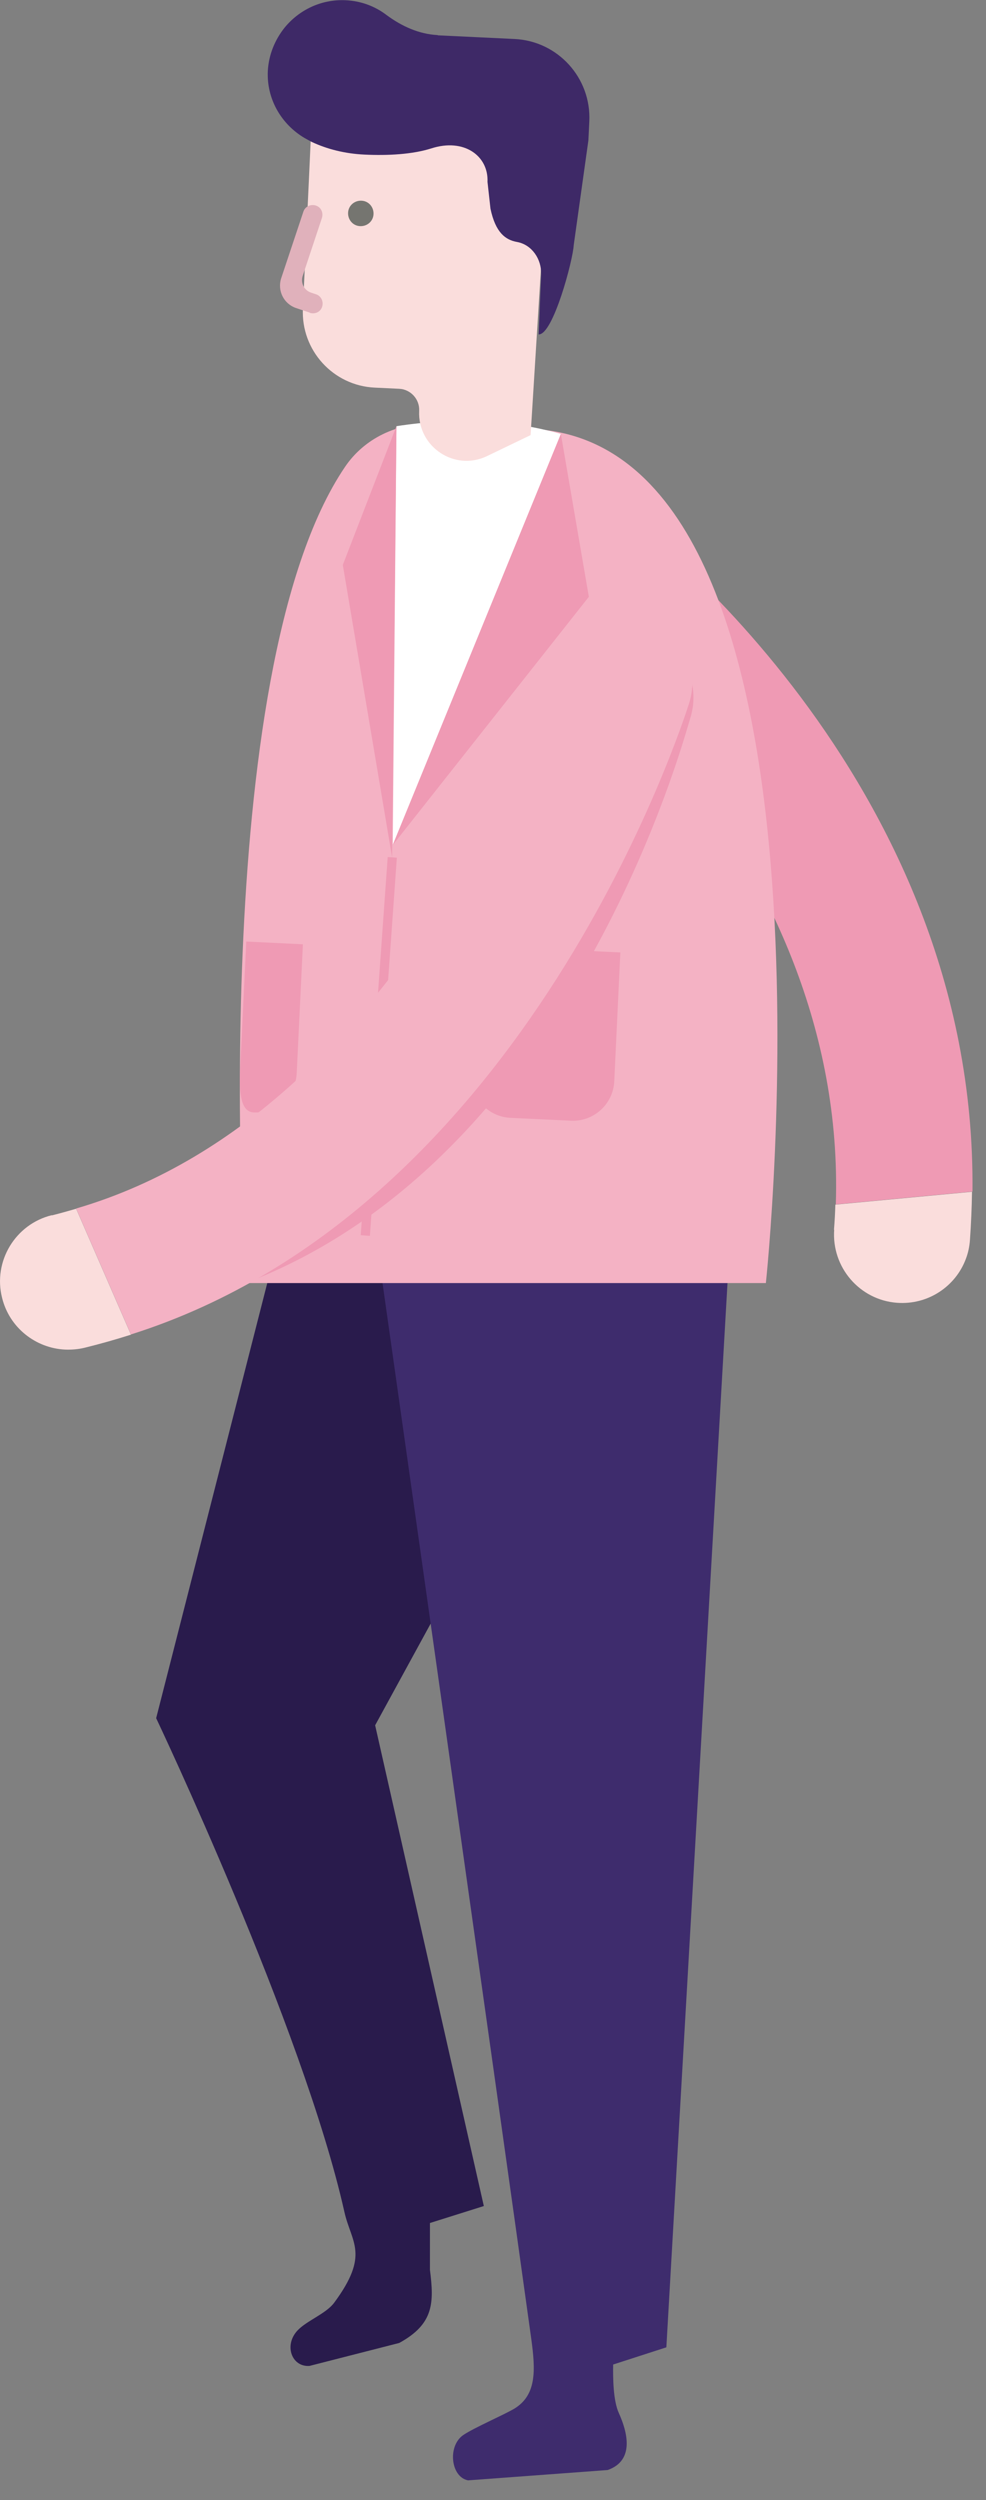 <svg width="43" height="109" viewBox="0 0 43 109" fill="none" xmlns="http://www.w3.org/2000/svg">
<rect x="0" y="0" width="43" height="109" fill="#808080" stroke="none"/>
<g clip-path="url(#clip0_109_1109)">
<path d="M11.84 55.19L27.86 54.17L16.36 75.22L21.1 96.18L18.75 96.92V98.96C18.93 100.39 18.93 101.32 17.41 102.15L13.5 103.15C12.73 103.21 12.37 102.26 12.97 101.61C13.37 101.18 14.21 100.88 14.57 100.4C16.14 98.28 15.32 97.78 15.02 96.44C13.23 88.43 6.81 74.91 6.81 74.91L11.85 55.18L11.84 55.19Z" fill="#291B4C"/>
<path d="M16.29 53.25L31.86 53.62L29.06 102.34L26.74 103.09C26.73 103.68 26.74 104.67 26.99 105.21C27.35 106.01 27.7 107.27 26.5 107.69L20.41 108.14C19.65 107.99 19.51 106.63 20.21 106.16C20.67 105.85 21.94 105.3 22.42 105.02C23.4 104.43 23.36 103.36 23.17 101.98C21.79 92.01 16.3 53.24 16.3 53.24L16.29 53.25Z" fill="#3E2C6D"/>
<path d="M36.38 53.61C36.26 55.25 37.49 56.68 39.12 56.8C40.47 56.9 41.67 56.09 42.12 54.89C42.22 54.63 42.28 54.35 42.3 54.06C42.35 53.35 42.38 52.65 42.39 51.96L36.43 52.52C36.42 52.88 36.4 53.25 36.37 53.62L36.38 53.61Z" fill="#FADDDC"/>
<path d="M22.62 22.73C21.65 24.06 21.95 25.91 23.27 26.88C23.41 26.98 36.95 37.09 36.45 52.51L42.41 51.95C42.6 33.79 27.44 22.56 26.77 22.07C25.44 21.11 23.59 21.4 22.62 22.73Z" fill="#EF9AB4"/>
<path d="M10.69 55.94H33.4C33.4 55.94 37.34 19.32 23.18 18.7L18.84 18.49C17.34 18.42 15.89 19.11 15.05 20.35C8.95 29.34 10.69 55.93 10.69 55.93V55.94Z" fill="#F4B2C4"/>
<path d="M24.46 18.92C22.36 18.32 19.99 18.17 17.29 18.58L17.13 36.83L24.46 18.92Z" fill="white"/>
<path d="M24.02 4.65L13.64 4.16L13.48 7.65L13.21 13.45C13.12 15.27 14.53 16.82 16.35 16.9L17.4 16.95C17.91 16.97 18.31 17.41 18.28 17.92C18.21 19.49 19.84 20.57 21.25 19.88L23.14 18.97L24.03 4.65H24.02Z" fill="#FADDDC"/>
<path d="M13.51 13.63L12.91 13.43C12.38 13.25 12.09 12.68 12.26 12.14L13.23 9.23C13.3 9.01 13.54 8.89 13.77 8.96C14 9.03 14.11 9.27 14.04 9.5L13.2 12.03C13.1 12.33 13.26 12.66 13.57 12.76L13.78 12.83C14 12.9 14.12 13.14 14.05 13.37C13.98 13.6 13.74 13.71 13.51 13.64V13.63Z" fill="#E0B1BB"/>
<path d="M15.18 9.28C15.17 9.59 15.4 9.85 15.71 9.86C16.02 9.87 16.28 9.64 16.29 9.33C16.3 9.02 16.07 8.76 15.76 8.75C15.45 8.74 15.19 8.97 15.18 9.28Z" fill="#757570"/>
<path d="M24.46 18.92L17.13 36.84L25.68 26.02L24.46 18.92Z" fill="#EF9AB4"/>
<path d="M17.29 18.58L17.1 37.38L14.95 24.63L17.29 18.58Z" fill="#EF9AB4"/>
<path d="M16.908 37.365L15.732 53.853L16.131 53.882L17.307 37.394L16.908 37.365Z" fill="#EF9AB4"/>
<path d="M20.801 41.229L27.054 41.525L26.788 47.148C26.741 48.137 25.893 48.908 24.905 48.861L22.258 48.736C21.269 48.689 20.498 47.842 20.545 46.853L20.811 41.229L20.801 41.229Z" fill="#EF9AB4"/>
<path d="M11.06 48.5C10.5 48.47 10.43 47.66 10.47 46.67L10.74 41.05L13.21 41.17L12.94 46.79C12.89 47.78 12.05 48.55 11.06 48.5Z" fill="#EF9AB4"/>
<path d="M21.692 11.462C21.667 11.992 22.076 12.441 22.605 12.466C23.135 12.491 23.585 12.082 23.61 11.553L23.709 9.465C23.734 8.935 23.325 8.486 22.795 8.461C22.265 8.436 21.816 8.845 21.791 9.374L21.692 11.462Z" fill="#FADDDC"/>
<path d="M19.09 1.53C18.27 1.49 17.51 1.14 16.85 0.65C16.35 0.27 15.74 0.04 15.07 0.01C14 -0.04 13.03 0.44 12.4 1.22C11.99 1.74 11.72 2.38 11.68 3.09C11.62 4.33 12.28 5.42 13.27 6.01C13.38 6.07 13.48 6.13 13.6 6.19C14.26 6.5 15.04 6.7 15.89 6.74C16.92 6.79 17.99 6.73 18.81 6.47C20.24 6.01 21.31 6.8 21.26 7.93L21.39 9.1C21.61 10.14 22.04 10.46 22.55 10.55C23.2 10.67 23.62 11.3 23.6 11.96L23.49 14.58C24.12 14.61 24.99 11.33 25.02 10.69L25.66 6.12L25.7 5.29C25.79 3.4 24.33 1.79 22.44 1.7L19.09 1.54V1.53Z" fill="#3E2967"/>
<path d="M2.26 52.98C0.67 53.37 -0.31 54.99 0.09 56.58C0.41 57.89 1.56 58.78 2.84 58.84C3.12 58.85 3.4 58.83 3.69 58.76C4.38 58.59 5.05 58.4 5.71 58.19L3.32 52.7C2.97 52.8 2.62 52.9 2.26 52.99V52.98Z" fill="#FADDDC"/>
<path d="M28.17 27.58C26.61 27.07 24.93 27.93 24.43 29.49C24.38 29.66 18.49 48.93 3.68 53.27L10.58 55.99C24.98 50.6 29.85 32.1 30.1 31.32C30.6 29.76 29.74 28.09 28.18 27.58H28.17Z" fill="#EF9AB4"/>
<path d="M28.13 26.94C26.57 26.43 24.89 27.29 24.39 28.85C24.34 29.02 18.13 48.36 3.32 52.69L5.71 58.18C23.03 52.7 29.79 31.46 30.05 30.67C30.55 29.11 29.69 27.44 28.13 26.93V26.94Z" fill="#F4B2C4"/>
</g>
<defs>
<clipPath id="clip0_109_1109">
<rect width="42.41" height="108.15" fill="white"/>
</clipPath>
</defs>
</svg>
